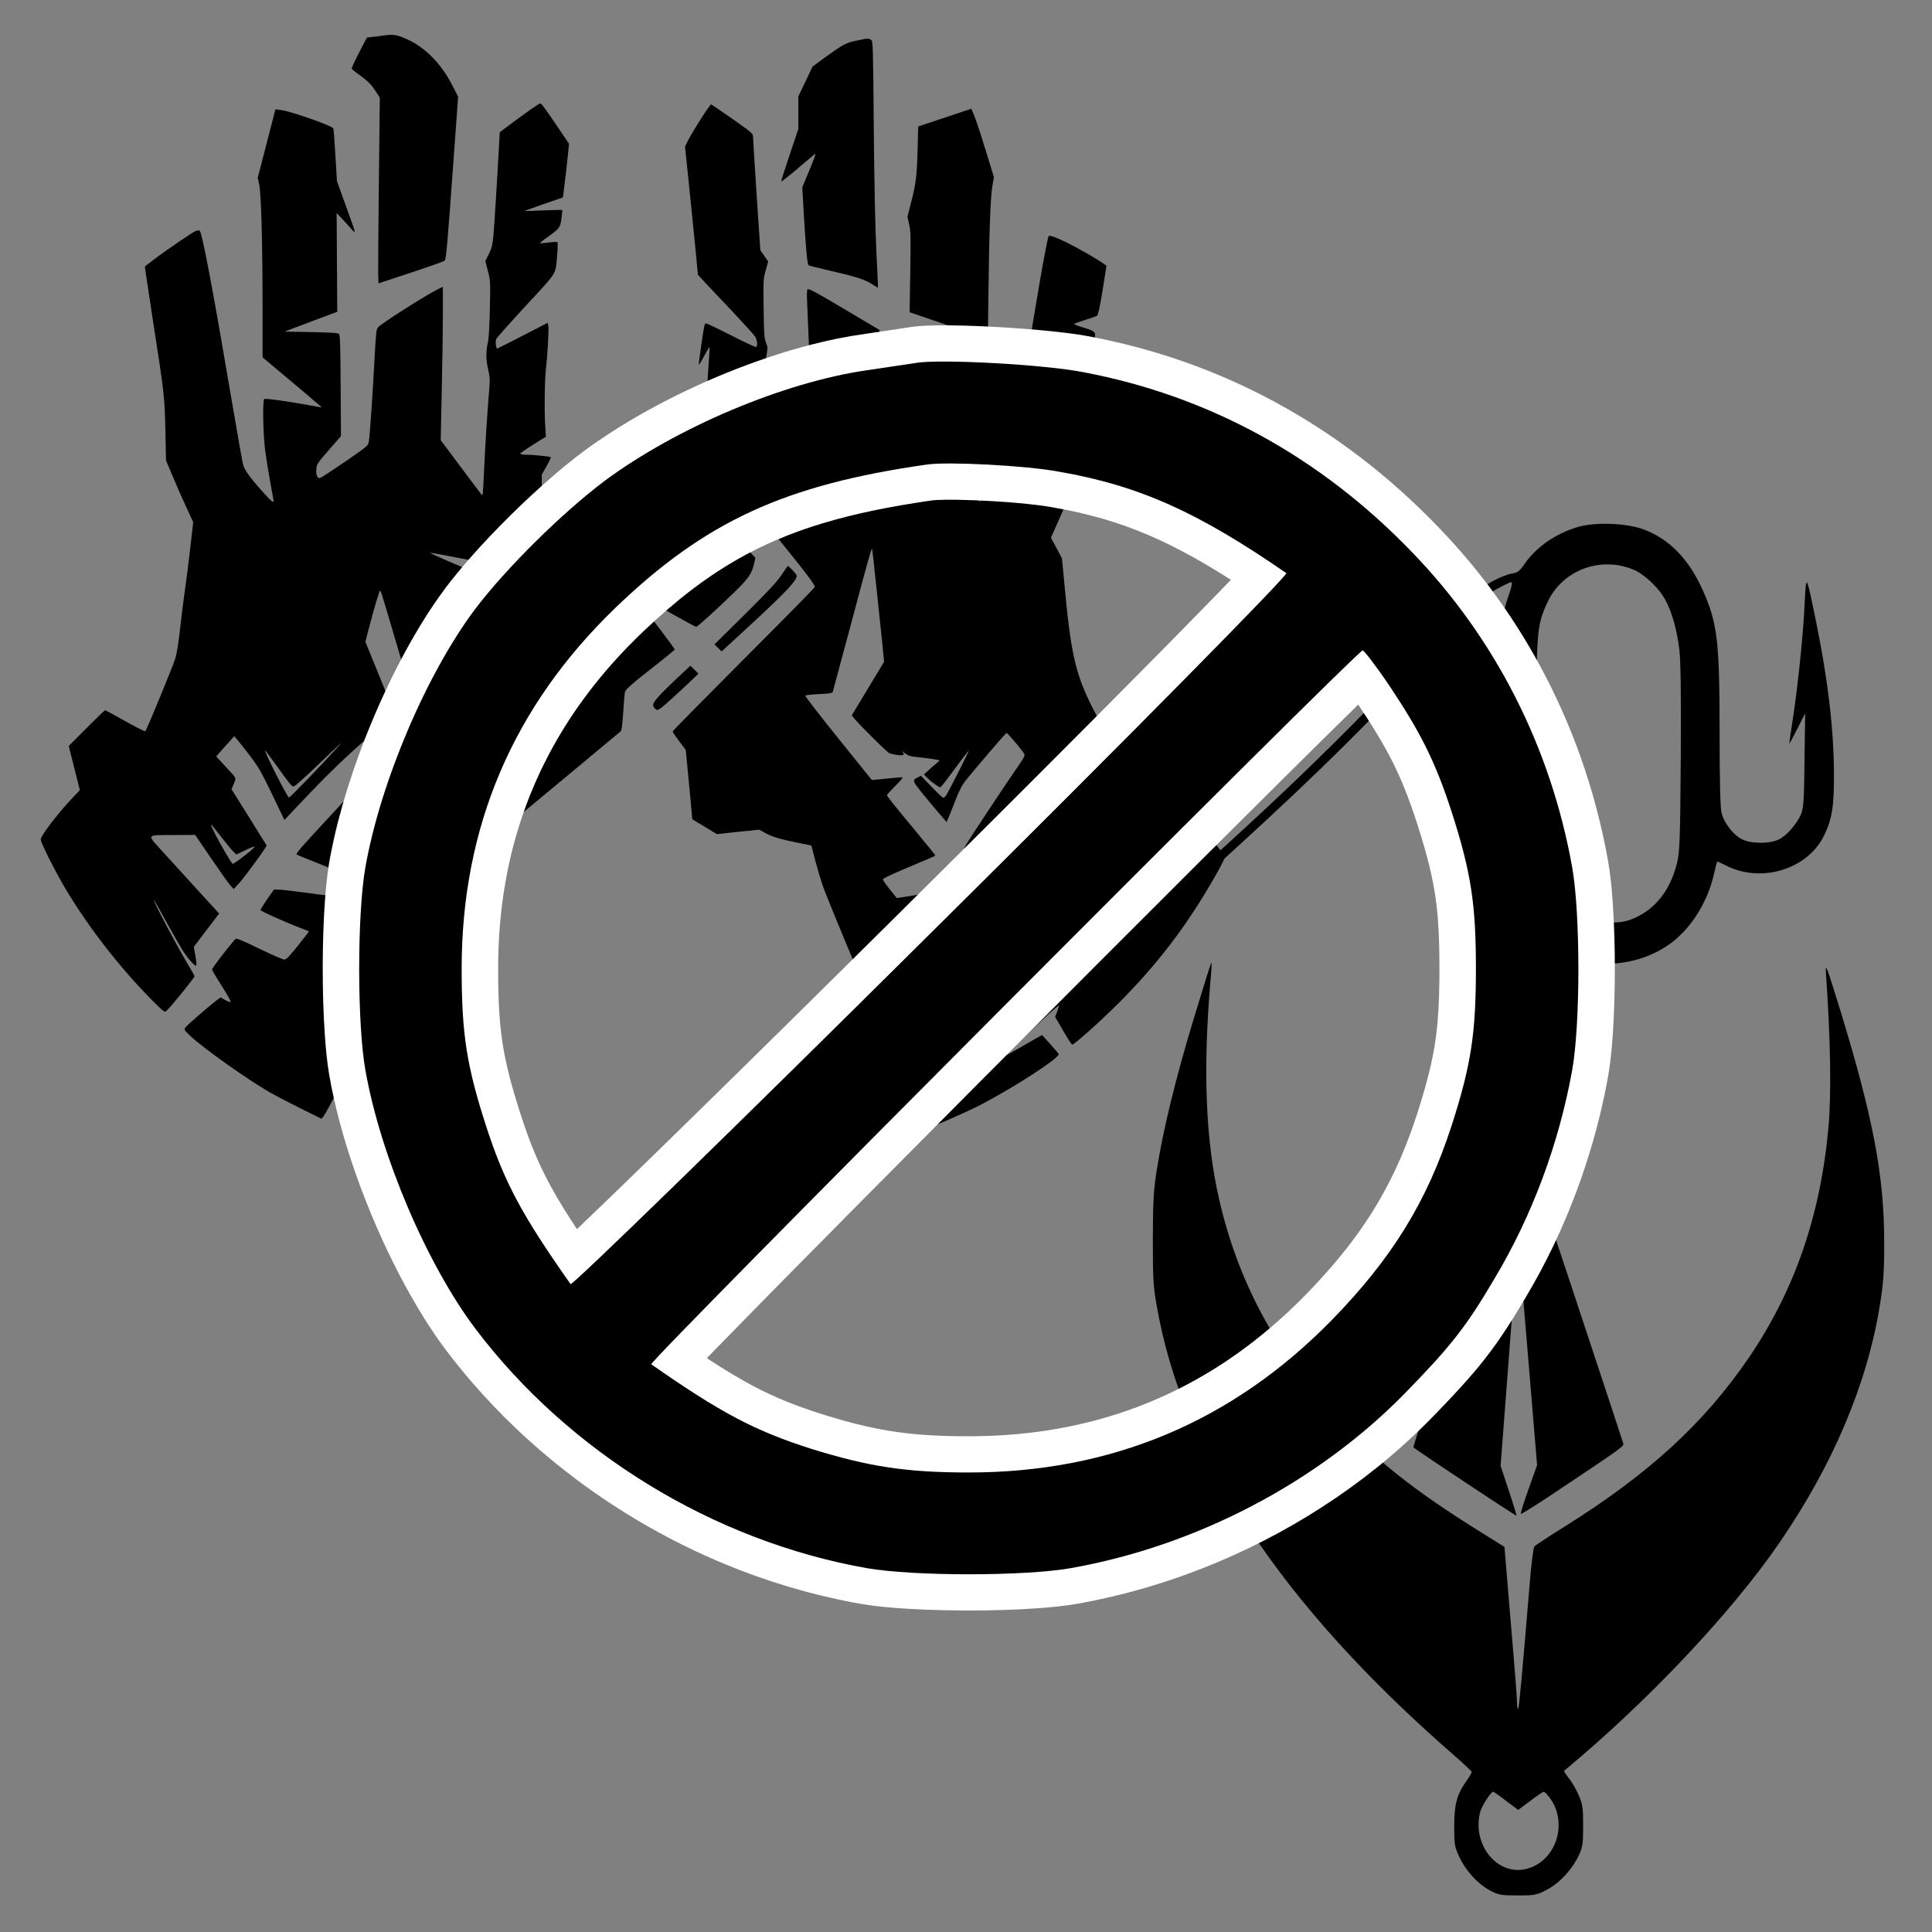 <?xml version="1.0" encoding="UTF-8" standalone="no"?>
<svg
   version="1.0"
   width="600pt"
   height="600pt"
   viewBox="0 0 600 600"
   preserveAspectRatio="xMidYMid"
   id="svg6"
   sodipodi:docname="forced_movement_resistance.svg"
   inkscape:version="1.3.2 (091e20ef0f, 2023-11-25, custom)"
   xmlns:inkscape="http://www.inkscape.org/namespaces/inkscape"
   xmlns:sodipodi="http://sodipodi.sourceforge.net/DTD/sodipodi-0.dtd"
   xmlns="http://www.w3.org/2000/svg"
   xmlns:svg="http://www.w3.org/2000/svg">
  <rect x="0" y="0" width="600" height="600" fill="#808080" stroke="none"/>
  <defs
     id="defs6" />
  <sodipodi:namedview
     id="namedview6"
     pagecolor="#ffffff"
     bordercolor="#000000"
     borderopacity="0.25"
     inkscape:showpageshadow="2"
     inkscape:pageopacity="0.0"
     inkscape:pagecheckerboard="0"
     inkscape:deskcolor="#d1d1d1"
     inkscape:document-units="pt"
     inkscape:zoom="1"
     inkscape:cx="422.5"
     inkscape:cy="406.5"
     inkscape:window-width="1872"
     inkscape:window-height="1032"
     inkscape:window-x="48"
     inkscape:window-y="-36"
     inkscape:window-maximized="1"
     inkscape:current-layer="svg6" />
  <g
     transform="matrix(0.032,0,0,-0.032,-25.021,396.255)"
     fill="#000000"
     stroke="none"
     id="g6">
    <path
       d="m 4515,12040 c -33,-5 -85,-12 -116,-15 l -56,-6 -76,-146 c -41,-80 -74,-150 -71,-157 3,-6 30,-29 61,-51 90,-63 128,-101 171,-168 l 40,-62 -9,-795 c -5,-437 -8,-843 -7,-901 l 3,-106 315,104 c 173,57 320,109 327,116 15,15 26,138 87,987 l 44,605 -61,118 c -101,197 -254,354 -422,433 -101,48 -143,56 -230,44 z"
       id="path1" />
    <path
       d="m 9096,11989 c -105,-22 -131,-36 -300,-158 l -128,-94 -69,-145 -69,-144 v -158 -158 l -85,-253 c -47,-139 -83,-254 -81,-256 4,-5 90,64 223,179 56,48 104,88 107,88 7,0 -13,-54 -74,-200 l -52,-125 16,-280 c 19,-317 33,-466 44,-476 4,-4 99,-28 212,-54 250,-57 339,-86 407,-131 29,-18 54,-34 55,-34 2,0 -5,159 -15,352 -11,234 -20,638 -25,1196 -7,818 -8,844 -26,858 -24,17 -28,17 -140,-7 z"
       id="path2" />
    <path
       d="m 5934,11322 c -44,-31 -130,-94 -191,-139 l -111,-83 -7,-127 c -14,-272 -46,-783 -55,-883 -9,-88 -16,-116 -44,-172 l -34,-68 25,-97 c 25,-97 25,-102 19,-368 -3,-148 -11,-290 -17,-315 -22,-93 -22,-174 -1,-266 18,-78 20,-102 12,-199 -19,-222 -40,-556 -50,-784 -5,-128 -12,-236 -15,-240 -3,-3 -9,-1 -13,5 -4,5 -94,125 -200,267 l -193,258 10,476 c 6,261 11,596 11,744 v 269 l -51,-25 c -129,-66 -538,-326 -576,-367 -20,-22 -22,-43 -37,-323 -19,-354 -44,-722 -54,-784 -7,-43 -8,-44 -192,-172 -102,-70 -209,-142 -239,-160 -52,-32 -54,-32 -68,-13 -10,13 -13,36 -11,70 5,57 1,51 146,218 l 93,107 -3,489 c -2,385 -6,492 -16,502 -10,10 -78,14 -270,18 l -257,5 70,27 c 39,15 153,58 255,96 l 185,69 -3,479 -3,479 48,-50 c 26,-27 67,-72 91,-100 53,-61 55,-68 -53,230 l -83,230 -15,251 c -8,139 -17,257 -21,262 -17,27 -413,165 -506,177 l -55,7 -86,-333 -86,-333 14,-60 c 19,-89 32,-532 33,-1146 v -535 l 248,-208 c 136,-114 265,-223 287,-243 l 40,-35 -30,5 c -289,53 -519,86 -529,76 -17,-17 -11,-340 9,-495 9,-71 30,-202 46,-290 16,-88 31,-173 34,-188 8,-45 -11,-31 -118,89 -107,120 -158,190 -175,244 -6,19 -59,316 -117,660 -170,1003 -280,1589 -304,1613 -6,6 -22,5 -42,-3 -35,-15 -289,-188 -413,-283 l -78,-60 5,-41 c 3,-22 37,-246 75,-496 108,-696 112,-727 119,-1055 l 6,-290 63,-150 c 34,-82 93,-217 132,-300 l 69,-150 -32,-280 c -18,-154 -42,-343 -54,-420 -11,-77 -30,-230 -42,-340 -13,-120 -31,-233 -45,-281 -18,-63 -268,-669 -291,-707 -4,-7 -85,34 -281,145 -57,32 -107,58 -110,58 -4,0 -85,-78 -180,-173 l -173,-174 54,-214 54,-214 -71,-75 c -143,-151 -308,-367 -309,-404 0,-32 151,-330 248,-491 233,-388 550,-791 873,-1109 71,-70 83,-78 97,-66 38,32 275,324 275,339 0,4 -23,46 -51,92 -106,173 -370,673 -341,644 5,-5 63,-107 127,-225 65,-118 139,-247 166,-286 54,-77 105,-131 116,-121 3,4 0,46 -9,94 l -15,87 123,162 123,161 -196,214 c -108,118 -261,286 -341,374 -172,190 -183,172 108,174 l 196,1 154,-226 c 85,-124 169,-243 187,-263 l 33,-36 50,54 c 45,49 205,264 251,337 l 19,31 -170,273 -171,273 22,54 c 25,62 35,43 -94,181 l -77,84 87,98 88,98 35,-40 c 19,-22 74,-93 123,-157 87,-114 108,-154 267,-486 l 62,-130 156,165 c 266,282 449,458 672,649 118,101 221,189 228,196 16,14 7,39 -148,420 l -122,299 31,121 c 57,217 104,375 111,375 8,0 11,-8 172,-555 66,-225 125,-418 130,-427 6,-13 21,-18 48,-18 56,0 194,-20 203,-30 13,-12 -301,-363 -943,-1055 -402,-433 -432,-468 -416,-477 7,-4 105,-44 216,-88 227,-91 280,-115 280,-131 0,-17 -102,-160 -124,-174 -17,-10 -62,-7 -261,21 -132,18 -261,33 -287,33 l -47,1 -66,-94 c -36,-52 -65,-98 -65,-104 0,-11 215,-108 370,-168 52,-20 97,-38 99,-40 2,-1 -46,-64 -105,-138 -86,-107 -114,-136 -133,-136 -13,0 -123,48 -243,106 -184,89 -222,104 -232,93 -83,-94 -226,-280 -226,-296 0,-5 28,-54 63,-109 85,-134 117,-190 117,-204 0,-6 -22,1 -49,16 l -48,27 -29,-21 c -66,-48 -298,-249 -312,-270 -15,-22 -13,-25 45,-81 124,-118 555,-424 773,-549 58,-33 194,-104 303,-158 l 199,-99 22,27 c 12,15 82,144 155,285 147,282 227,430 240,438 5,2 67,-22 137,-55 l 129,-59 33,57 c 18,31 78,147 133,256 82,163 98,201 87,212 -12,11 -173,76 -380,154 l -86,32 13,37 c 7,20 56,135 110,256 122,275 271,636 360,868 76,198 64,188 155,142 l 44,-22 230,59 c 271,70 326,88 375,125 60,45 285,230 720,593 227,190 419,350 427,356 9,7 16,62 24,180 6,93 13,181 16,197 6,30 58,76 327,286 86,68 157,127 157,130 0,12 -260,355 -301,397 -22,22 -86,69 -144,105 -57,35 -102,66 -100,67 2,2 48,-10 102,-27 116,-36 248,-99 474,-227 91,-52 171,-94 177,-94 13,0 175,146 359,324 150,145 181,190 204,291 l 12,54 -209,223 c -115,122 -261,276 -325,342 -112,116 -116,119 -138,104 -12,-9 -202,-183 -422,-388 -450,-421 -411,-371 -512,-641 -30,-80 -62,-159 -71,-175 l -15,-29 v 40 c -1,22 4,82 9,133 6,52 8,98 4,103 -6,11 -76,-33 -239,-151 -68,-50 -127,-90 -132,-90 -5,0 -55,43 -111,95 -116,108 -131,117 -411,231 -348,142 -593,248 -583,252 6,2 180,-31 388,-72 425,-84 648,-126 676,-126 17,0 18,21 18,479 v 478 l 46,82 c 26,45 44,84 41,87 -7,7 -172,24 -240,24 -39,0 -57,4 -55,11 2,6 59,46 126,88 l 122,76 -6,90 c -10,135 -7,457 6,565 16,137 30,388 23,422 l -6,28 -242,-125 c -134,-69 -245,-125 -248,-125 -12,0 -19,72 -9,93 5,12 136,159 290,326 314,340 283,290 302,496 5,60 6,113 2,117 -5,5 -43,3 -86,-3 -43,-5 -80,-8 -83,-6 -2,3 31,30 74,60 115,81 123,92 134,182 6,43 9,79 7,80 -2,2 -84,0 -183,-4 -99,-4 -181,-7 -183,-6 -1,1 82,31 185,67 l 188,65 16,129 c 9,71 23,188 30,261 l 13,131 -104,154 c -136,200 -163,237 -175,237 -5,0 -46,-26 -91,-57 z M 4069,5143 c -178,-196 -474,-503 -483,-500 -18,6 -246,457 -231,457 2,0 45,-57 96,-127 146,-204 162,-223 181,-223 10,0 115,94 235,209 206,198 259,247 202,184 z M 2927,4263 c 50,-65 104,-130 120,-145 l 29,-28 84,40 c 45,23 87,39 93,37 14,-4 -192,-167 -213,-167 -9,0 -118,185 -169,286 -65,129 -60,127 56,-23 z"
       id="path3" />
    <path
       d="m 7657,11338 c -42,-56 -163,-250 -196,-315 l -31,-63 34,-327 c 19,-181 47,-460 63,-622 l 28,-294 70,-76 c 38,-42 160,-170 269,-285 109,-116 207,-224 217,-241 20,-32 25,-90 9,-100 -5,-3 -116,48 -246,115 -129,66 -239,118 -244,115 -4,-3 -10,-15 -13,-27 -10,-41 -57,-372 -53,-375 2,-3 26,36 52,86 27,50 50,88 52,86 2,-2 -4,-98 -12,-214 -9,-116 -16,-254 -16,-305 0,-87 2,-97 26,-126 15,-17 81,-70 148,-117 67,-47 123,-88 126,-90 2,-2 -69,-1 -158,3 -89,4 -162,4 -162,1 0,-3 10,-23 23,-44 19,-33 22,-50 20,-136 l -2,-97 48,-24 c 61,-32 121,-96 398,-433 432,-525 583,-718 583,-746 0,-7 -310,-322 -690,-702 -379,-380 -690,-695 -690,-701 0,-6 29,-49 64,-95 l 63,-84 22,-225 c 12,-124 24,-252 27,-285 3,-33 7,-83 10,-111 l 5,-52 119,-72 119,-72 206,22 205,21 53,-29 c 65,-38 145,-62 317,-97 l 136,-27 38,-147 c 22,-80 54,-190 73,-244 26,-76 197,-493 347,-848 l 15,-37 -167,-72 c -194,-85 -278,-125 -287,-140 -4,-6 11,-43 33,-83 42,-75 238,-397 250,-409 4,-3 33,5 66,18 71,31 116,26 175,-16 48,-35 72,-76 275,-470 86,-168 163,-314 171,-324 13,-18 18,-18 57,-7 79,24 462,192 597,262 335,175 767,456 758,493 -2,4 -39,48 -82,96 l -80,88 -65,-36 c -36,-20 -112,-64 -170,-98 -58,-34 -107,-60 -109,-58 -5,4 208,211 399,387 58,54 106,94 108,89 1,-5 -6,-31 -17,-58 l -19,-50 78,-134 c 43,-74 82,-135 88,-135 19,0 256,211 431,384 393,390 687,775 967,1270 54,95 90,169 85,175 -89,119 -440,547 -494,603 l -41,43 52,204 c 29,112 52,211 52,219 0,15 -93,108 -268,271 -65,60 -77,68 -103,62 -16,-3 -98,-43 -181,-88 -84,-46 -160,-86 -169,-90 -14,-5 -31,20 -92,135 -210,398 -250,565 -322,1357 l -17,175 -53,100 -54,100 45,100 c 25,55 101,229 169,386 l 123,286 4,309 c 5,300 6,317 46,584 23,151 42,287 42,302 0,33 -21,46 -133,78 -43,13 -74,26 -70,30 4,4 53,22 108,39 55,17 106,35 114,40 10,6 27,86 53,243 20,128 38,236 38,240 0,10 -142,98 -286,176 -142,77 -262,128 -274,115 -16,-17 -127,-656 -265,-1528 -81,-511 -114,-691 -138,-746 -15,-36 -128,-168 -221,-259 -55,-53 -56,-54 -51,-25 57,321 88,547 92,687 3,87 2,187 -2,223 -6,62 -8,65 -33,65 -14,0 -131,-18 -260,-41 -129,-22 -241,-39 -250,-37 -18,3 77,91 360,333 l 175,149 7,576 c 8,660 20,981 40,1094 l 14,79 -80,261 c -44,144 -93,293 -109,332 l -30,72 -258,-86 -258,-86 -6,-235 c -7,-251 -16,-323 -67,-519 l -31,-122 17,-78 c 15,-69 16,-118 10,-463 l -6,-386 237,-81 c 258,-88 318,-110 310,-118 -2,-3 -49,-9 -103,-15 -176,-17 -379,-50 -391,-62 -12,-12 -43,-617 -43,-831 v -96 l 120,-142 121,-143 -6,-65 c -3,-35 -8,-67 -11,-69 -3,-3 -20,3 -37,13 -55,31 -378,259 -420,297 -38,33 -41,40 -48,105 -4,38 -11,286 -15,552 l -7,483 -291,173 c -322,192 -392,230 -407,221 -6,-4 -8,-48 -4,-118 6,-111 52,-1285 57,-1445 2,-45 0,-82 -3,-82 -14,0 -445,464 -451,485 -12,45 -30,270 -26,325 2,30 13,103 23,162 19,106 19,109 1,155 -17,42 -20,84 -23,333 -4,277 -3,287 20,370 l 24,85 -38,55 -38,55 -36,537 c -19,295 -35,550 -35,566 0,28 -15,41 -172,152 -95,66 -187,130 -205,141 l -31,20 z M 9284,6715 c 19,-181 45,-426 57,-542 l 21,-213 -157,-260 -157,-260 27,-33 c 52,-63 310,-319 335,-332 14,-7 51,-16 83,-19 60,-8 73,2 45,34 -7,8 -2,5 12,-6 39,-33 60,-41 130,-48 111,-12 220,-28 220,-33 0,-3 -12,-15 -27,-26 -16,-12 -50,-42 -76,-66 l -48,-44 28,-29 c 38,-40 121,-100 132,-96 5,1 66,80 136,175 69,95 131,176 137,179 11,7 -187,-384 -219,-433 -8,-13 -20,-23 -27,-23 -6,0 -57,48 -113,107 l -103,107 -35,-17 c -42,-20 -43,-32 -6,-84 25,-35 178,-220 259,-313 l 30,-35 20,45 c 11,25 41,100 67,168 26,69 63,144 83,170 69,90 404,482 413,482 10,0 152,-169 170,-201 10,-19 2,-35 -66,-133 -108,-155 -457,-682 -489,-737 l -26,-46 147,-206 c 118,-167 149,-205 160,-196 19,17 153,199 266,365 83,121 101,142 128,148 41,8 429,8 429,0 0,-10 -64,-83 -278,-321 -246,-273 -346,-389 -362,-418 -12,-22 -5,-33 103,-172 110,-142 144,-181 150,-172 55,73 169,219 171,219 2,0 -48,-102 -110,-226 -63,-124 -114,-237 -114,-250 0,-15 20,-46 55,-84 30,-33 55,-66 55,-75 0,-16 -134,-186 -215,-273 l -51,-54 -88,111 c -49,61 -95,111 -104,111 -8,0 -35,-12 -60,-26 -53,-31 -55,-35 75,139 57,75 106,143 109,150 2,7 -42,83 -98,168 -75,111 -109,155 -125,157 -12,2 -108,-33 -214,-78 -105,-44 -220,-90 -255,-103 -74,-26 -52,-43 -174,137 -45,65 -79,123 -77,130 2,6 71,34 153,63 82,29 202,73 267,99 l 118,46 -17,27 c -112,172 -127,191 -148,186 -12,-2 -140,-23 -285,-46 l -265,-42 -24,29 c -63,77 -112,143 -112,152 0,11 114,63 342,158 92,38 168,71 168,74 0,3 -84,107 -186,230 -232,280 -284,346 -284,356 0,5 37,46 82,91 61,61 77,83 63,83 -11,0 -81,-7 -155,-14 -74,-8 -136,-13 -137,-13 0,1 -148,184 -327,406 -186,231 -323,408 -318,413 5,5 66,12 135,15 104,5 127,9 131,22 3,9 80,295 171,636 177,665 206,766 211,750 2,-5 19,-158 38,-340 z m 1346,-2442 c -90,-165 -153,-273 -162,-279 -12,-7 -98,59 -167,130 l -54,55 84,-44 c 46,-25 91,-45 100,-45 9,0 37,28 64,63 78,101 169,207 173,202 2,-2 -15,-39 -38,-82 z"
       id="path4" />
    <path
       d="m 8370,6808 c -42,-66 -115,-144 -353,-381 l -301,-298 35,-34 34,-34 170,156 c 471,432 584,552 554,590 -24,33 -73,83 -80,83 -3,0 -30,-37 -59,-82 z"
       id="path5" />
    <path
       d="m 7342,5791 c -157,-148 -222,-221 -222,-249 0,-10 9,-27 20,-37 19,-17 21,-17 57,7 31,21 218,192 336,307 l 27,27 -39,38 -39,38 z"
       id="path6" />
  </g>
  <g
     transform="matrix(0.052,0,0,-0.057,205.92,653.339)"
     fill="#000000"
     stroke="none"
     id="g2">
    <path
       d="m 5464,8591 c -133,-36 -247,-108 -317,-199 -31,-42 -43,-50 -79,-55 -22,-3 -74,-22 -113,-41 -66,-33 -102,-66 -376,-339 -488,-487 -976,-915 -1726,-1514 -261,-209 -292,-236 -283,-254 6,-10 13,-19 16,-19 13,0 468,365 829,666 517,430 861,743 1250,1134 217,219 258,255 319,285 38,19 74,35 81,35 9,0 4,-22 -15,-72 -16,-40 -37,-113 -47,-163 -17,-85 -18,-167 -14,-1560 l 3,-1470 -257,-723 c -142,-398 -256,-724 -254,-726 38,-27 613,-375 616,-372 1,1 -19,63 -46,137 l -49,134 43,515 c 24,283 47,565 51,625 5,61 10,101 11,90 2,-11 28,-291 58,-623 l 55,-603 -51,-130 c -28,-72 -49,-133 -46,-135 3,-3 96,51 208,119 407,248 410,250 403,266 -3,9 -28,77 -54,151 -27,74 -143,396 -259,715 l -211,579 v 658 657 l 55,-38 c 201,-141 508,-147 730,-13 132,79 239,227 280,387 10,39 19,71 20,73 1,1 26,-9 56,-23 210,-96 483,-19 582,163 48,89 61,160 60,342 -2,244 -36,508 -108,830 -58,258 -58,258 -67,96 -8,-169 -41,-455 -71,-633 -13,-73 -22,-133 -20,-133 1,0 22,37 48,83 l 46,82 -4,-255 c -2,-216 -6,-261 -20,-293 -25,-53 -85,-117 -132,-138 -54,-25 -166,-25 -221,0 -53,24 -109,91 -123,146 -7,28 -11,179 -11,417 0,520 -12,613 -101,795 -83,169 -198,277 -351,330 -102,35 -290,42 -394,14 z m 330,-232 c 65,-24 155,-101 192,-166 40,-66 71,-169 84,-274 8,-65 10,-249 8,-594 -4,-460 -6,-506 -24,-571 -40,-144 -130,-247 -258,-296 -50,-19 -81,-23 -166,-23 -97,0 -110,2 -172,32 -120,57 -188,140 -225,274 -16,58 -18,120 -18,644 0,642 2,666 66,794 87,175 314,255 513,180 z"
       id="path1-7" />
    <path
       d="m 3170,5914 c -110,-331 -184,-610 -221,-824 -20,-116 -23,-169 -24,-380 0,-212 3,-261 23,-361 156,-820 743,-1630 1774,-2449 59,-47 107,-88 108,-92 0,-4 -15,-28 -34,-52 -56,-73 -71,-126 -71,-246 0,-97 2,-110 30,-164 38,-76 108,-146 182,-183 53,-26 67,-28 168,-28 104,0 114,2 177,33 76,37 151,113 189,189 21,42 24,62 24,158 0,98 -3,116 -26,165 -14,31 -41,73 -59,93 -18,21 -31,39 -29,41 493,372 997,858 1285,1241 320,424 525,866 601,1295 21,120 26,177 26,335 1,365 -64,682 -263,1275 -82,241 -89,259 -85,200 28,-363 33,-658 15,-841 -48,-483 -204,-892 -479,-1259 -267,-355 -595,-629 -1096,-915 -93,-53 -175,-102 -181,-108 -6,-7 -19,-97 -28,-202 -44,-482 -63,-676 -69,-682 -4,-3 -7,12 -7,35 0,22 -12,163 -26,314 -14,150 -31,331 -37,403 l -12,129 -130,74 c -410,232 -649,405 -891,646 -349,350 -573,734 -683,1174 -81,322 -97,705 -52,1187 6,55 8,101 6,103 -2,2 -49,-135 -105,-304 z m 1865,-4264 72,-49 72,49 c 40,28 76,50 81,50 4,0 19,-13 33,-30 111,-132 48,-335 -120,-386 -178,-55 -345,119 -293,306 9,32 64,110 78,110 3,0 38,-22 77,-50 z"
       id="path2-3" />
  </g>
  <g
     transform="matrix(0.151,0,0,-0.15,29.065,570.844)"
     fill="#000000"
     stroke="none"
     id="g2-6">
    <path
       id="path2-1"
       style="fill:#ffffff"
       d="m 1792.336,471.262 c -52.844,0.261 -105.722,1.887 -158.373,6.591 -23.279,2.118 -46.498,5.1 -69.448,9.576 -91.399,17.19 -180.878,44.319 -266.698,80.114 -107.714,44.932 -209.719,103.477 -303.002,173.602 -70.12,52.721 -135.318,112.025 -194.141,177.123 -27.859,30.851 -54.312,62.982 -79.086,96.364 -26.104,35.497 -49.432,72.97 -70.953,111.399 -33.925,60.69 -63.276,123.882 -88.853,188.517 -21.35,54.167 -39.975,109.437 -55.041,165.687 -8.778,32.894 -16.324,66.133 -22.091,99.691 -4.424,26.336 -6.95,52.949 -8.851,79.573 -3.43,48.842 -4.617,97.818 -4.524,146.773 0.119,45.621 1.456,91.253 4.695,136.764 1.721,23.566 3.999,47.11 7.612,70.468 3.043,19.274 6.953,38.4 11.162,57.449 9.883,44.171 22.359,87.737 36.586,130.697 18.53,55.748 40.148,110.462 64.523,163.911 22.334,48.882 47.052,96.704 74.71,142.794 16.727,27.805 34.579,54.955 53.968,80.982 14.868,19.785 30.652,38.866 46.83,57.59 27.709,31.958 56.805,62.696 86.794,92.518 28.687,28.48 58.272,56.063 88.833,82.523 19.703,17.01 39.826,33.551 60.629,49.203 17.879,13.323 36.254,25.971 54.917,38.167 50.541,32.933 103.485,62.099 157.855,88.196 54.618,26.144 110.775,49.099 168.155,68.454 46.833,15.759 94.529,29.068 142.97,38.888 18.579,3.758 37.276,6.915 56.042,9.581 32.176,4.77 64.33,9.687 96.498,14.506 12.056,1.656 24.226,2.293 36.38,2.696 23.525,0.732 47.069,0.397 70.593,-0.214 34.653,-0.973 69.279,-2.794 103.862,-5.174 34.201,-2.39 68.365,-5.411 102.405,-9.522 19.212,-2.343 38.374,-5.172 57.357,-8.966 44.31,-8.597 88.192,-19.41 131.391,-32.497 65.124,-19.714 128.699,-44.551 189.91,-74.27 73.681,-35.746 143.928,-78.524 209.69,-127.319 56.643,-42.003 109.98,-88.43 159.681,-138.446 26.877,-27.058 52.839,-55.041 77.395,-84.227 65.511,-77.717 121.904,-163.1 167.756,-253.811 25.64,-50.692 48.012,-103.033 67.001,-156.572 25.162,-71.012 44.405,-144.12 57.473,-218.315 4.952,-28.719 7.554,-57.78 9.564,-86.834 3.112,-46.007 4.207,-92.13 4.22,-138.236 -0.062,-45.367 -1.304,-90.746 -4.396,-136.013 -1.694,-24.273 -3.975,-48.524 -7.584,-72.593 -2.591,-16.765 -5.924,-33.403 -9.344,-50.015 -13.989,-67.124 -33.004,-133.197 -56.738,-197.523 -28.045,-76.07 -62.742,-149.72 -104.055,-219.493 -16.392,-27.965 -33.115,-55.761 -51.287,-82.614 -14.534,-21.546 -30.014,-42.456 -46.477,-62.569 -27.586,-33.76 -57.489,-65.529 -87.687,-96.944 -13.723,-14.288 -27.642,-28.392 -41.983,-42.063 -67.804,-64.861 -142.845,-122.054 -222.801,-171.114 -77.759,-47.683 -160.233,-87.67 -245.816,-119.223 -73.5,-27.083 -149.324,-47.935 -226.44,-61.734 -26.591,-4.701 -53.496,-7.341 -80.411,-9.32 -47.497,-3.474 -95.132,-4.702 -142.747,-4.779 -2.879,0.001 -5.757,0.002 -8.636,0.003 z M 1799.943,832 c 4.895,0.019 9.79,0.054 14.685,0.102 0.303,0.002 1.179,0.015 1.704,0.023 16.018,0.234 32.538,0.831 48.212,1.745 2.296,0.141 4.592,0.282 6.888,0.424 0.178,0.009 1.195,0.081 1.698,0.114 19.183,1.273 38.332,3.069 57.415,5.405 0.301,0.042 1.128,0.141 1.631,0.205 3.306,0.414 7.018,0.897 10.066,1.305 11.883,1.61 23.738,3.427 35.555,5.463 1.719,0.306 3.622,0.636 5.412,0.951 0.252,0.042 1.181,0.213 1.693,0.305 13.909,2.501 27.761,5.323 41.543,8.451 0.313,0.069 1.17,0.269 1.692,0.388 8.698,1.992 17.367,4.113 26.004,6.357 0.283,0.071 1.161,0.305 1.673,0.438 10.839,2.837 21.624,5.88 32.351,9.115 0.26,0.076 1.148,0.349 1.65,0.501 54.584,16.591 107.569,38.441 157.957,65.196 24.39,12.94 48.173,27.021 71.294,42.111 0.216,0.148 1.003,0.659 1.438,0.947 8.814,5.776 17.606,11.76 26.169,17.799 39.898,28.129 77.61,59.319 113.059,92.871 0.274,0.265 0.832,0.79 1.215,1.154 10.5,9.97 20.795,20.156 30.906,30.52 0.171,0.171 0.835,0.861 1.196,1.232 2.487,2.553 4.954,5.126 7.421,7.698 0.204,0.22 0.827,0.87 1.192,1.255 29.985,31.509 58.589,64.382 84.758,99.143 25.313,33.577 48.282,68.943 68.291,105.935 12.445,22.956 23.766,46.517 34.034,70.524 0.111,0.271 0.469,1.105 0.674,1.592 12.635,29.674 23.674,60.014 33.46,90.741 1.893,5.921 3.739,11.857 5.574,17.796 0.088,0.278 0.35,1.148 0.505,1.653 0.666,2.186 1.333,4.373 1.999,6.559 0.108,0.37 0.346,1.15 0.503,1.677 0.505,1.681 1.005,3.364 1.508,5.046 0.107,0.347 0.34,1.152 0.495,1.674 8.431,28.549 16.009,57.385 21.536,86.648 0.056,0.277 0.221,1.18 0.319,1.697 3.897,20.745 6.738,41.683 8.607,62.707 3.15,35.011 3.936,70.184 4.048,105.32 0.07,35.465 -0.368,70.964 -2.951,106.348 -0.86,11.748 -2.019,23.928 -3.406,35.34 -3.28,27.111 -8.389,53.985 -14.919,80.497 -7.058,28.77 -15.575,57.16 -24.576,85.375 -8.041,25.006 -16.666,49.839 -26.435,74.227 -9.9,24.67 -21.095,48.825 -33.69,72.238 -0.161,0.309 -0.537,0.999 -0.801,1.49 -12.951,24.034 -27.117,47.393 -41.838,70.379 -0.166,0.265 -0.649,1.01 -0.937,1.459 -5.744,8.931 -11.534,17.832 -17.463,26.641 -50.444,-49.611 -100.539,-99.575 -150.619,-149.554 -60.621,-60.547 -121.125,-121.21 -181.587,-181.916 -66.105,-66.393 -132.157,-132.859 -198.166,-199.373 -169.364,-170.695 -338.47,-341.699 -507.165,-513.076 -41.77,-42.453 -83.555,-85.008 -125.284,-127.546 -22.351,-22.82 -44.703,-45.641 -67.024,-68.491 -29.654,-30.395 -59.401,-60.885 -88.959,-91.445 -5.845,-6.055 -11.813,-12.224 -17.7,-18.334 -1.073,-1.115 -2.147,-2.229 -3.22,-3.344 8.72,-5.761 17.488,-11.45 26.309,-17.055 0.251,-0.154 1.016,-0.64 1.464,-0.921 33.207,-21.002 67.299,-40.734 102.954,-57.307 20.564,-9.618 41.605,-18.195 62.934,-25.96 6.642,-2.432 13.313,-4.784 20.002,-7.081 0.298,-0.105 1.136,-0.387 1.642,-0.56 22.437,-7.652 45.13,-14.542 67.961,-20.915 29.298,-8.159 58.944,-15.149 88.947,-20.179 22.248,-3.776 45.169,-6.514 67.351,-8.278 26.777,-2.133 53.636,-3.071 80.492,-3.342 0.353,6e-4 1.201,-0.009 1.743,-0.013 5.636,-0.053 11.273,-0.062 16.909,-0.091 z m -799.844,434.58 c 31.423,30.203 62.663,60.595 93.865,91.026 26.42,25.794 52.817,51.666 79.149,77.516 81.096,79.642 161.913,159.569 242.601,239.625 75.412,74.832 150.678,149.81 225.837,224.896 59.251,59.168 118.497,118.341 177.638,177.618 34.534,34.613 69.092,69.313 103.586,104.01 86.834,87.375 173.528,174.964 259.836,262.91 40.118,40.922 80.253,81.979 120.113,123.21 7.031,7.277 14.116,14.627 21.162,21.954 1.221,1.266 2.585,2.694 3.861,4.022 3.771,3.927 7.535,7.859 11.296,11.796 -52.953,34.05 -107.708,65.616 -165.454,90.86 -16.031,7.018 -32.292,13.508 -48.74,19.483 -0.053,0.022 -1.078,0.387 -1.493,0.536 -31.456,11.368 -63.648,20.657 -96.241,28.147 -20.112,4.629 -40.372,8.608 -60.711,12.1 -15.401,2.609 -30.925,4.418 -46.455,6.06 -12.752,1.306 -25.525,2.446 -38.279,3.432 -0.302,0.026 -1.197,0.09 -1.727,0.131 -10.103,0.776 -20.214,1.452 -30.328,2.07 -0.403,0.021 -1.199,0.071 -1.752,0.103 -23.784,1.406 -47.594,2.419 -71.418,2.804 -0.229,0.01 -1.199,0.016 -1.714,0.023 -13.478,0.165 -26.968,0.199 -40.434,-0.468 -5.376,-0.272 -10.73,-0.876 -16.039,-1.756 -4.141,-0.605 -8.279,-1.227 -12.416,-1.852 -0.554,-0.081 -1.45,-0.222 -2.135,-0.326 -1.599,-0.245 -3.197,-0.49 -4.796,-0.735 -0.389,-0.064 -1.186,-0.186 -1.732,-0.272 -22.468,-3.497 -44.883,-7.337 -67.212,-11.634 -0.317,-0.058 -1.179,-0.229 -1.704,-0.331 -8.103,-1.566 -16.192,-3.203 -24.27,-4.89 -0.332,-0.067 -1.175,-0.248 -1.702,-0.359 -35.061,-7.388 -69.864,-16.063 -104.145,-26.502 -0.328,-0.105 -1.148,-0.353 -1.664,-0.513 -22.869,-7.01 -45.49,-14.843 -67.748,-23.604 -0.238,-0.099 -1.115,-0.443 -1.599,-0.637 -8.526,-3.366 -16.988,-6.89 -25.395,-10.541 -0.238,-0.11 -1.099,-0.482 -1.577,-0.693 -25.003,-10.946 -49.422,-23.155 -73.16,-36.667 -14.416,-8.191 -28.991,-17.107 -43.069,-26.332 -36.329,-23.811 -70.729,-50.482 -103.518,-78.948 -17.133,-14.865 -33.854,-30.204 -50.22,-45.909 -0.273,-0.269 -0.864,-0.834 -1.259,-1.216 -10.122,-9.74 -20.065,-19.665 -29.82,-29.772 -0.067,-0.077 -0.794,-0.83 -1.103,-1.156 -31.434,-32.711 -60.872,-67.362 -87.727,-103.934 -0.034,-0.04 -0.674,-0.925 -0.935,-1.28 -27.075,-36.962 -51.497,-75.879 -72.78,-116.459 -4.408,-8.407 -8.678,-16.886 -12.829,-25.423 -0.015,-0.046 -0.495,-1.032 -0.683,-1.429 -0.772,-1.608 -1.543,-3.215 -2.315,-4.823 -0.021,-0.035 -0.487,-1.035 -0.675,-1.431 -7.822,-16.535 -15.129,-33.313 -21.915,-50.3 -0.089,-0.235 -0.441,-1.116 -0.631,-1.599 -0.407,-1.029 -0.815,-2.058 -1.222,-3.086 -0.079,-0.19 -0.435,-1.117 -0.621,-1.592 -16.459,-42.187 -29.648,-85.639 -39.6,-129.813 -0.425,-1.901 -0.897,-4.002 -1.323,-5.984 -4.305,-19.684 -7.938,-39.512 -10.995,-59.426 -0.033,-0.246 -0.178,-1.186 -0.254,-1.7 -0.424,-2.774 -0.823,-5.552 -1.224,-8.329 -0.038,-0.248 -0.166,-1.188 -0.239,-1.703 -0.154,-1.106 -0.308,-2.211 -0.462,-3.317 -0.033,-0.272 -0.159,-1.189 -0.228,-1.71 -3.065,-22.715 -5.341,-45.535 -6.881,-68.404 -0.028,-0.378 -0.08,-1.198 -0.117,-1.745 -0.672,-10.108 -1.168,-20.226 -1.567,-30.348 0.003,-0.081 -0.038,-1.147 -0.052,-1.592 -0.332,-9.269 -0.568,-18.542 -0.663,-27.817 1.5e-4,-0.404 -0.01,-1.201 -0.014,-1.755 -0.107,-12.083 -0.017,-24.166 0.08,-36.249 2.6e-4,-0.275 0.013,-1.093 0.018,-1.576 0.072,-5.482 0.167,-10.964 0.287,-16.445 0.012,-0.37 0.03,-1.2 0.044,-1.747 0.156,-6.706 0.362,-13.41 0.62,-20.113 0.01,-0.303 0.049,-1.199 0.07,-1.73 0.051,-1.242 0.103,-2.483 0.154,-3.725 0.016,-0.27 0.056,-1.199 0.081,-1.722 1.278,-28.464 3.713,-56.903 8.201,-85.051 5.237,-33.225 13.287,-65.943 22.641,-98.231 6.728,-23.156 13.932,-46.175 21.681,-69.01 0.122,-0.34 0.39,-1.136 0.568,-1.65 9.465,-27.719 20.083,-55.063 32.398,-81.647 6.533,-14.118 13.549,-28.011 20.952,-41.692 0.047,-0.075 0.551,-1.007 0.766,-1.398 16.417,-30.156 34.64,-59.289 53.515,-87.957 1.987,1.906 3.974,3.812 5.961,5.719 z" />
    <path
       d="m 1690,3054 c -14,-2 -59,-9 -100,-15 -171,-25 -390,-118 -539,-229 -87,-66 -201,-179 -266,-265 -100,-134 -195,-358 -226,-535 -17,-96 -17,-324 0,-420 31,-177 126,-401 226,-535 193,-257 490,-440 805,-496 96,-17 324,-17 420,0 258,46 507,177 687,362 93,96 125,136 184,237 78,131 133,281 160,432 17,96 17,323 0,420 -44,248 -158,474 -329,652 -188,197 -418,324 -676,373 -80,16 -298,28 -346,19 z m 296,-225 c 165,-29 286,-84 467,-210 5,-3 -323,-338 -729,-743 -405,-405 -740,-733 -743,-729 -100,143 -136,210 -174,328 -40,125 -50,191 -50,325 0,293 105,542 316,747 185,179 348,255 642,297 43,6 202,-2 271,-15 z m 681,-446 c 64,-97 93,-156 126,-258 40,-125 50,-191 50,-325 0,-134 -10,-200 -50,-325 -51,-158 -123,-275 -246,-402 -205,-211 -454,-316 -747,-316 -128,0 -206,12 -324,49 -115,37 -184,73 -329,175 -7,5 1448,1474 1463,1478 3,0 29,-34 57,-76 z"
       id="path1-2" />
  </g>
</svg>
